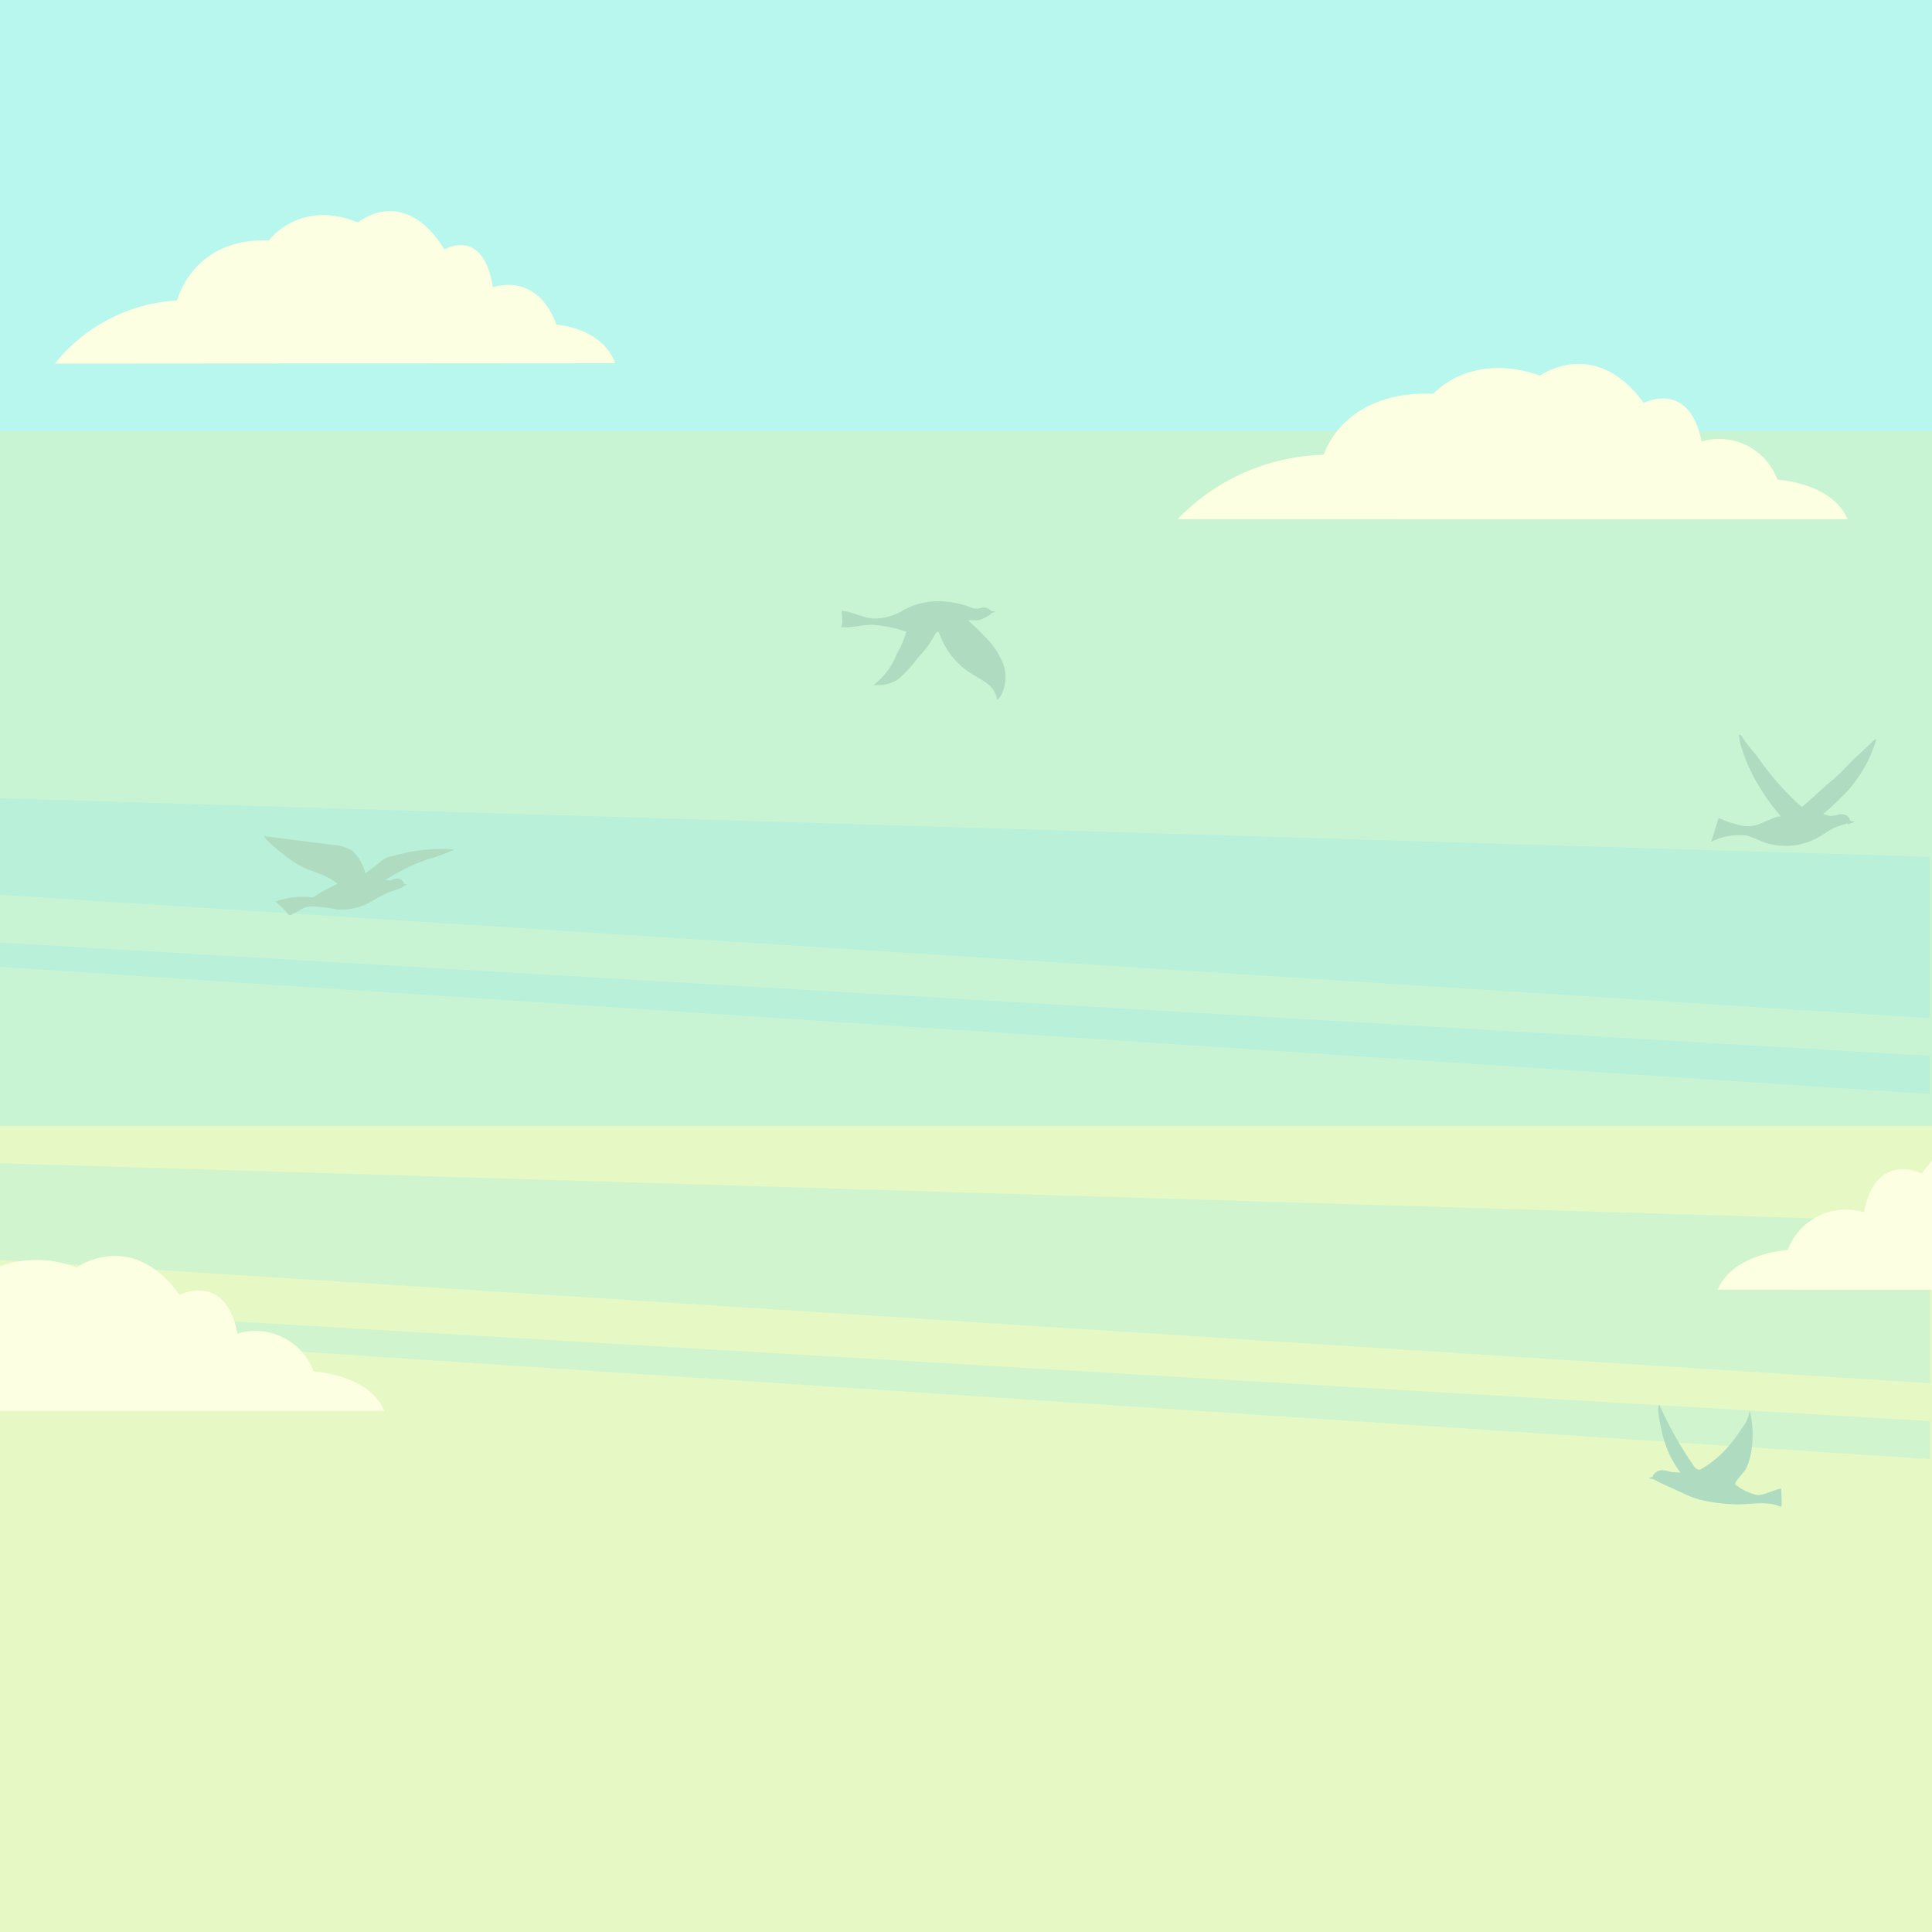 <svg xmlns="http://www.w3.org/2000/svg" viewBox="0 0 150 150"><defs><style>.cls-1{isolation:isolate;}.cls-2{fill:#b7f7ed;}.cls-3{fill:#c9f4d3;}.cls-4{fill:#e6f9c5;}.cls-5{fill:#79e2f2;opacity:0.2;mix-blend-mode:multiply;}.cls-6{fill:#afdbc1;}.cls-7{fill:#fcffe1;}</style></defs><g class="cls-1"><g id="Camada_1" data-name="Camada 1"><rect class="cls-2" width="150" height="150"/><rect class="cls-3" y="33.48" width="150" height="62.61"/><rect class="cls-4" y="87.41" width="150" height="62.61"/><polygon class="cls-5" points="149.84 66.52 -0.1 61.97 -0.1 69.47 149.84 79.06 149.84 66.52"/><polygon class="cls-5" points="149.84 81.98 -0.1 73.17 -0.1 75.06 149.84 84.94 149.84 81.98"/><polygon class="cls-5" points="149.84 94.86 -0.1 90.31 -0.1 97.81 149.84 107.4 149.84 94.86"/><polygon class="cls-5" points="149.84 110.33 -0.1 101.52 -0.1 103.4 149.84 113.29 149.84 110.33"/><polygon class="cls-6" points="143.46 64 144.03 63.8 143.46 63.7 143.46 64"/><path class="cls-6" d="M145,57.94l-.87.81c-.44.42-.85.86-1.27,1.28s-.86.74-1.27,1.12-1.11,1-1.69,1.51a21.19,21.19,0,0,1-3.51-4,12.58,12.58,0,0,1-1.16-1.48c0-.08-.12-.17-.2-.13a.17.17,0,0,0,0,.14,3.12,3.12,0,0,0,.21.94A12.85,12.85,0,0,0,136.55,61a16.28,16.28,0,0,0,1.72,2.39l-.18,0a4.5,4.5,0,0,0-.7.25l-.94.39a2.5,2.5,0,0,1-1.53,0,9.5,9.5,0,0,1-1.49-.52l-.57,1.85a4.74,4.74,0,0,1,2.77-.48,8.78,8.78,0,0,1,1.2.47,5.16,5.16,0,0,0,4.06-.19c.43-.21.83-.49,1.24-.74a2.74,2.74,0,0,1,.7-.3l.42-.14.21-.06a.75.75,0,0,0,.18-.07l0,0a.55.55,0,0,1,0-.18.48.48,0,0,0-.09-.19.6.6,0,0,0-.53-.25,1.17,1.17,0,0,0-.26,0,1.7,1.7,0,0,0-.24.09l-.1,0a1.11,1.11,0,0,1-.48,0l-.23-.08s-.18-.07-.21,0a24.28,24.28,0,0,0,1.89-1.77,11.16,11.16,0,0,0,1.43-2,10.41,10.41,0,0,0,.86-2.09C145.53,57.39,145.18,57.81,145,57.94Z"/><polygon class="cls-6" points="76.73 47.7 77.3 47.49 76.73 47.39 76.73 47.7"/><path class="cls-6" d="M76.4,49.36c-.39-.42-.82-.81-1.24-1.21,0,0,.36,0,.42,0a1.75,1.75,0,0,0,.4,0,2.63,2.63,0,0,0,.55-.22l.22-.13.21-.13a.22.22,0,0,1,0-.18.68.68,0,0,0-.69-.32,2.74,2.74,0,0,1-.39.09,1.47,1.47,0,0,1-.61-.14A7.14,7.14,0,0,0,73,46.68a5.65,5.65,0,0,0-2.82.67,4.39,4.39,0,0,1-2.46.67c-.76-.09-1.44-.46-2.2-.58-.06,0-.14,0-.17,0a.13.13,0,0,0,0,.09c0,.34.14.86-.06,1.16.83.08,1.65-.19,2.48-.18a10.65,10.65,0,0,1,2.6.54,8.31,8.31,0,0,1-.75,1.74,5.68,5.68,0,0,1-1.8,2.4c.06,0,.35,0,.43,0a2.33,2.33,0,0,0,.53-.06,2.56,2.56,0,0,0,1-.43,10.87,10.87,0,0,0,1.48-1.62,11.21,11.21,0,0,0,.77-.91c.24-.32.42-.69.63-1l0-.06.22-.07a6.08,6.08,0,0,0,2.66,3.34c.87.52,1.75.9,1.88,2l.29-.38a3,3,0,0,0,.21-2.35A6,6,0,0,0,76.4,49.36Z"/><polygon class="cls-6" points="128.55 114.88 128.55 114.57 127.98 114.77 128.55 114.88"/><path class="cls-6" d="M138.3,115.58c-.62.07-1.26.51-1.85.5a4.09,4.09,0,0,1-1.72-.83.16.16,0,0,1,0-.08c0-.18.72-.92.83-1.14a4.67,4.67,0,0,0,.43-1.51,7.5,7.5,0,0,0-.15-3,2.61,2.61,0,0,1-.6,1.36,10.29,10.29,0,0,1-.87,1.21,8.29,8.29,0,0,1-2.26,1.95.36.36,0,0,1-.18.07c-.15,0-.28-.11-.37-.22a28.7,28.7,0,0,1-2.74-4.85,1.18,1.18,0,0,0-.06.62A8.73,8.73,0,0,0,129,111a8,8,0,0,0,1.46,3.32,3.73,3.73,0,0,1-.82-.06,2.77,2.77,0,0,0-.48-.11.87.87,0,0,0-.72.27.55.55,0,0,0-.12.19.33.33,0,0,1,0,.14h0s0,0,0,.06l0,0c.23.12.45.26.68.36l1.52.69a7.84,7.84,0,0,0,1.48.58,13.36,13.36,0,0,0,2.88.36c1.19,0,2.25-.29,3.41.19C138.38,117,138.28,115.58,138.3,115.58Z"/><polygon class="cls-6" points="31.07 68.88 31.64 68.68 31.07 68.57 31.07 68.88"/><path class="cls-6" d="M30.51,66.46a2.3,2.3,0,0,0-.58.18,2.34,2.34,0,0,0-.41.29c-.37.3-.77.58-1.15.89a3.65,3.65,0,0,0-1-1.76,3.18,3.18,0,0,0-1.49-.46l-5.4-.68a4.66,4.66,0,0,0,.83.83,10.69,10.69,0,0,0,2.13,1.54c.66.32,1.37.51,2,.83a4,4,0,0,1,.78.51,10.54,10.54,0,0,0-1.72.92.72.72,0,0,1-.19.11l-.18,0a6.51,6.51,0,0,0-2.74.33,8.76,8.76,0,0,1,1.05,1.06l.05,0s0,0,.08,0c.22-.14.47-.23.69-.38a1.76,1.76,0,0,1,.83-.29,10,10,0,0,1,2,.22A4.56,4.56,0,0,0,28.82,70,11.82,11.82,0,0,1,30,69.36a7.23,7.23,0,0,1,.7-.26,3.47,3.47,0,0,0,.45-.17l.11-.06.09-.05,0,0a.25.25,0,0,1,0-.15h0a.5.5,0,0,0,0-.13.7.7,0,0,0-.15-.2.48.48,0,0,0-.26-.12.89.89,0,0,0-.53.1c-.18.09-.31,0-.5,0l.72-.43.55-.3a14.11,14.11,0,0,1,2-.86,16.18,16.18,0,0,0,2-.72s.06,0,0-.07A13.57,13.57,0,0,0,30.51,66.46Z"/><path class="cls-7" d="M91.43,40.31a16.29,16.29,0,0,1,11.35-5s1.42-5,8.51-4.74c0,0,2.84-3.31,8.28-1.41,0,0,4.26-3.08,8.05,2.12,0,0,3.54-1.84,4.49,3A4.82,4.82,0,0,1,138,37.24s4.26.23,5.44,3.07Z"/><path class="cls-7" d="M4.26,28.23a13.06,13.06,0,0,1,9.49-4.9s1.19-4.89,7.12-4.66c0,0,2.37-3.26,6.92-1.4,0,0,3.56-3,6.72,2.1,0,0,3-1.82,3.76,2.94,0,0,3.36-1.31,4.94,2.89,0,0,3.56.23,4.55,3Z"/><path class="cls-7" d="M29.83,109.53H0V98.31a8.48,8.48,0,0,1,5.94.1s4.26-3.07,8,2.13c0,0,3.55-1.84,4.5,3a4.82,4.82,0,0,1,5.91,2.94S28.65,106.69,29.83,109.53Z"/><path class="cls-7" d="M150,90.13v10H133.36c1.18-2.84,5.44-3.08,5.44-3.08a4.82,4.82,0,0,1,5.91-2.93c.95-4.83,4.5-3,4.5-3A8.8,8.8,0,0,1,150,90.13Z"/></g></g></svg>